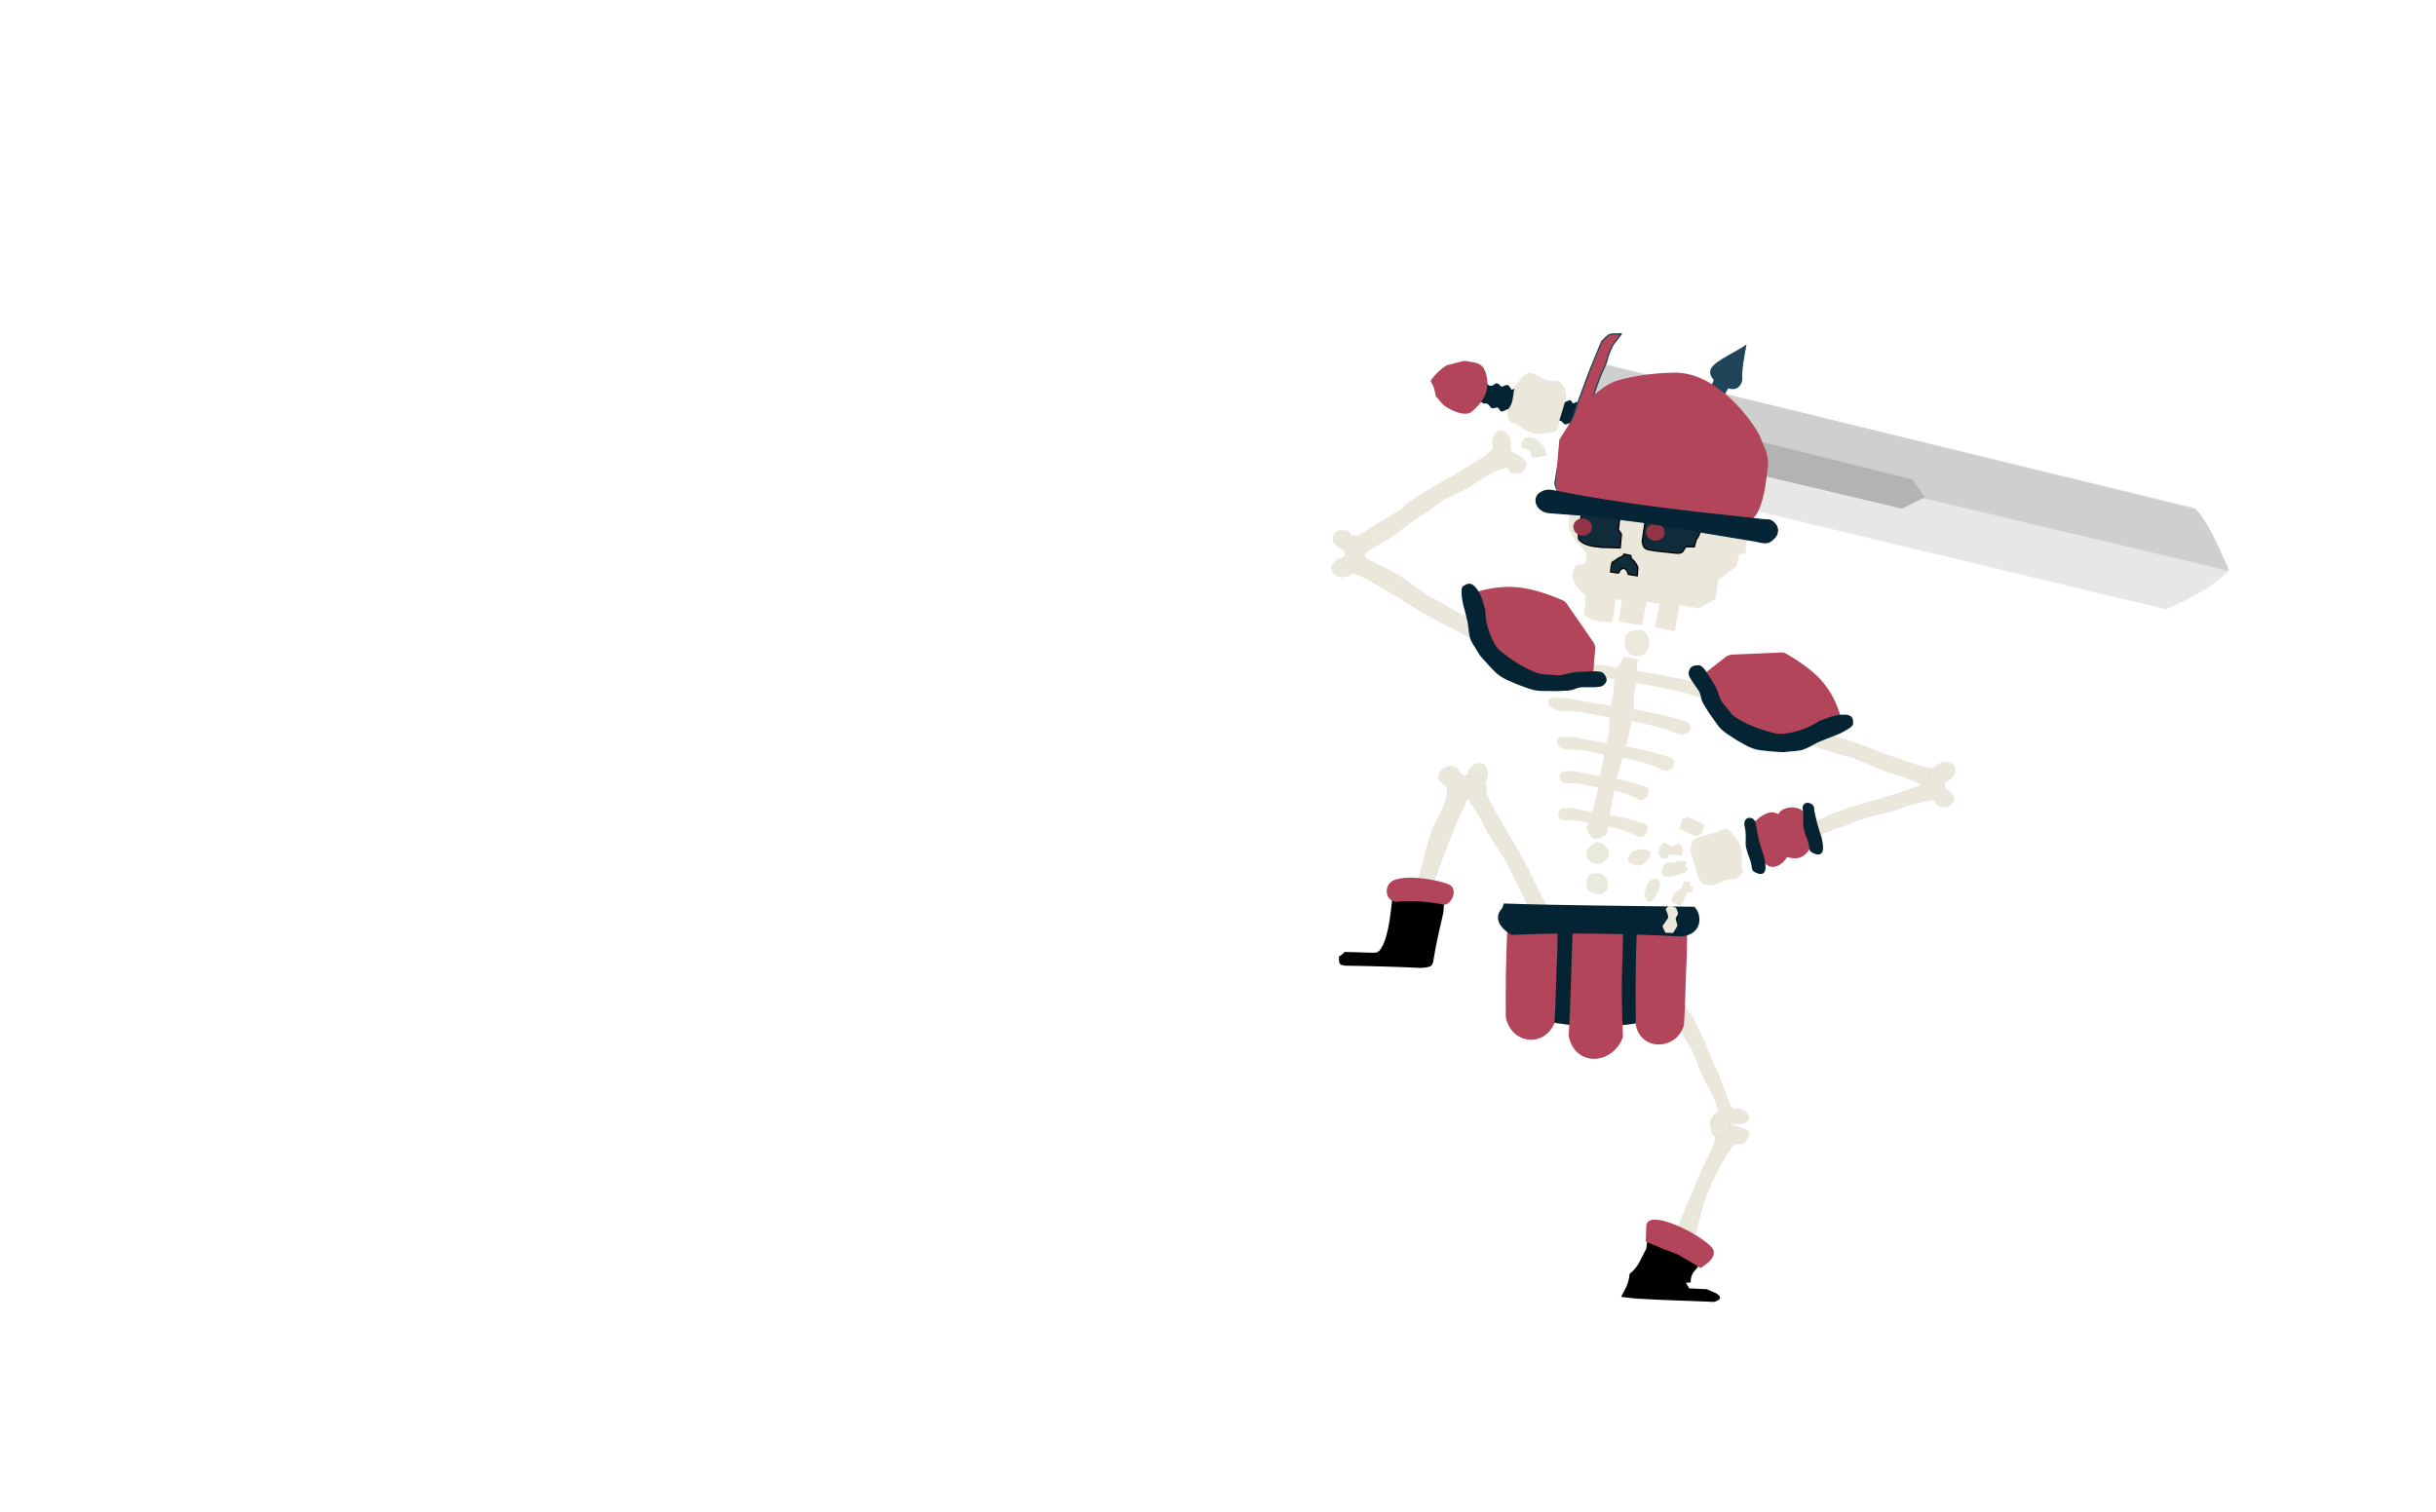 <?xml version="1.0" encoding="UTF-8" standalone="no"?>
<!-- Created with Inkscape (http://www.inkscape.org/) -->

<svg
   width="1830"
   height="1136"
   viewBox="0 0 1830 1136"
   version="1.1"
   id="SVGRoot"
   sodipodi:docname="16.svg"
   inkscape:version="1.1.2 (0a00cf5339, 2022-02-04)"
   inkscape:export-filename="/home/ciro/Desktop/david/Enemi/DefensaEnemigo/16.png"
   inkscape:export-xdpi="96"
   inkscape:export-ydpi="96"
   xmlns:inkscape="http://www.inkscape.org/namespaces/inkscape"
   xmlns:sodipodi="http://sodipodi.sourceforge.net/DTD/sodipodi-0.dtd"
   xmlns="http://www.w3.org/2000/svg"
   xmlns:svg="http://www.w3.org/2000/svg">
  <sodipodi:namedview
     id="namedview1048"
     pagecolor="#505050"
     bordercolor="#eeeeee"
     borderopacity="1"
     inkscape:pageshadow="0"
     inkscape:pageopacity="0"
     inkscape:pagecheckerboard="0"
     inkscape:document-units="px"
     showgrid="false"
     inkscape:zoom="0.5020458"
     inkscape:cx="938.16142"
     inkscape:cy="585.60394"
     inkscape:window-width="1920"
     inkscape:window-height="1020"
     inkscape:window-x="0"
     inkscape:window-y="0"
     inkscape:window-maximized="1"
     inkscape:current-layer="layer1"
     inkscape:snap-global="false" />
  <defs
     id="defs1043" />
  <g
     inkscape:label="Capa 1"
     inkscape:groupmode="layer"
     id="layer1"
     transform="translate(747.925,225.872)">
    <g
       id="g210273"
       inkscape:transform-center-x="-214.30088"
       inkscape:transform-center-y="45.306949"
       transform="rotate(135.44,473.605,358.83)">
      <g
         id="g170295"
         inkscape:transform-center-x="125.02853"
         inkscape:transform-center-y="-193.54932"
         transform="matrix(1.042,-0.033,0.033,1.03,-9.175,-4.312)"
         style="stroke-width:0.965">
        <path
           style="fill:#e7e7e7;fill-opacity:1;stroke:#e6e8e6;stroke-width:0.965px;stroke-linecap:butt;stroke-linejoin:miter;stroke-opacity:1"
           d="m 247.397,586.234 c 27.884,-6.671 45.183,-17.784 69.235,-31.971 L 94.888,167.434 C 79.847,161.019 62.837,154.853 47.799,154.12 c -3.877,-0.429 -4.25,-0.5 -5.58,2.922 -4.1,11.299 -16.285,38.319 -12.854,47.368 z"
           id="path158284"
           sodipodi:nodetypes="ccccccc" />
        <g
           id="g167135"
           style="stroke-width:0.965">
          <path
             style="fill:#cfcfcf;fill-opacity:1;stroke:#cfcfcf;stroke-width:0.965px;stroke-linecap:butt;stroke-linejoin:miter;stroke-opacity:1"
             d="M 284.665,572.148 248.399,589.247 28.602,201.795 c 1.866,-16.696 9.05,-31.985 15.323,-47.514 z"
             id="path161312"
             sodipodi:nodetypes="ccccc" />
          <path
             style="fill:#b3b3b3;fill-opacity:1;stroke:#b2b2b2;stroke-width:0.965px;stroke-linecap:butt;stroke-linejoin:miter;stroke-opacity:1"
             d="M 156.984,351.34 154.009,366.082 273.208,578.338 294.692,567.303 173.567,357.429 Z"
             id="path161314"
             sodipodi:nodetypes="cccccc" />
        </g>
        <g
           id="g158249"
           style="stroke-width:0.965">
          <g
             id="g158162"
             transform="rotate(-30.559,148.925,513.895)"
             style="stroke-width:0.965">
            <path
               style="fill:#042434;fill-opacity:1;stroke:none;stroke-width:0.096;stroke-linecap:butt;stroke-linejoin:miter;stroke-miterlimit:4;stroke-dasharray:none;stroke-opacity:1"
               d="m 242.943,705.164 c -1.066,-2.804 -0.282,-3.895 1.274,-5.504 0.92,-0.863 0.675,-2.493 -0.297,-3.869 -0.74,-1.079 -0.447,-1.812 0.204,-2.492 l 1.102,-1.184 c 0.413,-0.434 0.504,-1.337 -0.112,-2.3 l -1.563,-2.063 c -0.957,-0.995 -0.504,-1.181 0.27,-2.18 l 0.77,-0.993 c 0.524,-0.856 0.183,-1.528 -0.426,-2.367 l -2.106,-2.492 c -1.13,-1.219 -0.616,-1.735 0.15,-3.022 l 1.413,-2.292 c 0.605,-0.968 0.391,-1.738 -0.242,-2.48 l -1.046,-1.284 c -0.635,-0.493 -0.75,-1.102 -0.018,-2.049 l 0.922,-1.212 c 0.534,-0.664 0.595,-1.747 0.219,-2.514 l -0.739,-1.208 c -0.172,-0.387 -0.242,-0.788 0.076,-1.463 l 1.205,-2.552 c 0.532,-0.877 0.161,-1.494 -0.597,-2.347 l -0.989,-1.033 c -0.533,-0.508 -0.386,-1.083 0.089,-1.694 l 1.239,-2.011 c 0.434,-0.936 0.23,-1.597 -0.243,-2.684 l -0.589,-1.351 c -0.352,-0.572 -0.224,-1.256 0.226,-1.847 l 1.331,-2.16 c 0.269,-0.359 0.011,-1.46 -0.282,-1.876 l -0.741,-0.841 c -0.498,-0.518 -0.25,-1.03 0.072,-1.411 l 0.836,-1.055 c 0.318,-0.498 -0.139,-0.955 -0.547,-1.383 l -1.632,-1.795 c -1.028,-1.418 -1.379,-1.423 -2.997,-1.207 l -3.627,0.483 -2.386,-0.009 -5.12,5.634 1.347,1.081 0.041,2.983 0.483,3.478 -0.898,1.973 0.797,2.793 -0.171,1.665 1.479,2.564 -1.714,3.155 0.937,2.961 -0.741,3.041 1.21,3.991 -1.139,1.967 1.813,5.211 c -0.307,6.088 -2.532,9.883 -1.472,11.085 1.335,4.068 0.544,7.353 0.544,7.353 2.051,2.335 -0.377,6.971 -1.869,9.282 10.877,13.442 8.168,12.44 14.252,-0.474 z"
               id="path143292"
               sodipodi:nodetypes="ccccccccccccccccccccccccccccccccccccccccccccccccccccccccc" />
            <path
               d="m 228.691,705.639 c 1.266,-2.804 0.335,-3.895 -1.513,-5.504 -1.092,-0.863 -0.802,-2.493 0.352,-3.869 0.879,-1.079 0.531,-1.812 -0.242,-2.492 0,0 -1.908,-2.521 -1.176,-3.484 l 1.856,-2.063 c 1.137,-0.995 0.598,-1.181 -0.321,-2.18 l -0.915,-0.993 c -0.622,-0.856 -0.217,-1.528 0.506,-2.367 l 2.501,-2.492 c 1.342,-1.219 0.731,-1.735 -0.178,-3.022 l -1.678,-2.292 c -0.718,-0.968 -0.465,-1.738 0.287,-2.48 l 1.242,-1.284 c 0.755,-0.493 0.89,-1.102 0.022,-2.049 l -1.095,-1.212 c -0.634,-0.664 -0.707,-1.747 -0.26,-2.514 l 0.878,-1.208 c 0.204,-0.387 0.288,-0.788 -0.091,-1.463 l -1.431,-2.552 c -0.632,-0.877 -0.191,-1.494 0.709,-2.347 l 1.175,-1.033 c 0.633,-0.508 0.458,-1.083 -0.106,-1.694 l -1.472,-2.011 c -0.516,-0.936 -0.274,-1.597 0.289,-2.684 l 0.7,-1.351 c 0.418,-0.572 0.265,-1.256 -0.268,-1.847 l -1.581,-2.16 c -0.319,-0.359 -0.013,-1.46 0.335,-1.876 l 0.881,-0.841 c 0.592,-0.518 0.296,-1.03 -0.086,-1.411 l -0.993,-1.055 c -0.377,-0.498 0.165,-0.955 0.65,-1.383 l 1.938,-1.795 c 1.221,-1.418 1.638,-1.423 3.56,-1.207 -3.059,18.222 3.146,80.737 -4.473,70.217 z"
               style="fill:#042434;fill-opacity:1;stroke:none;stroke-width:0.096;stroke-linecap:butt;stroke-linejoin:miter;stroke-miterlimit:4;stroke-dasharray:none;stroke-opacity:1"
               id="path154945"
               sodipodi:nodetypes="ccccccscccccccccccscccccsccccccccccc" />
          </g>
          <path
             style="fill:#b24559;fill-opacity:1;stroke:none;stroke-width:0.965px;stroke-linecap:butt;stroke-linejoin:miter;stroke-opacity:1"
             d="m 309.156,646.433 c -1.62,4.16 -0.863,6.018 0.555,9.148 l 3.037,4.544 c 0.86,1.819 2.073,2.609 3.701,3.636 l 6.856,4.322 c 1.512,1.304 3.379,1.705 5.056,1.968 3.522,0.547 8.39,0.882 13.075,-0.006 1.346,-2.474 0.084,-3.238 5.575,-10.63 -0.232,-1.966 1.25,-6.805 0.3,-10.996 -1.521,-6.707 -4.336,-14.144 -9.645,-15.528 -1.86,-0.309 -4.986,-0.371 -7.388,-0.364 -8.448,0.286 -16.444,3.992 -21.123,13.906 z"
             id="path128140"
             sodipodi:nodetypes="ccccccccsccc" />
          <path
             style="fill:#b24559;fill-opacity:1;stroke:#204554;stroke-width:0.965px;stroke-linecap:butt;stroke-linejoin:miter;stroke-opacity:1"
             d="m 221.971,592.971 9.592,-0.931 c 2.237,-0.588 7.664,-2.455 9.62,-3.697 4.71,-2.992 10.646,-4.191 14.998,-6.129 9.984,-4.447 19.532,-8.743 26.552,-12.7 8.002,-4.51 15.032,-6.729 21.159,-10.937 4.286,-2.944 11.027,-5.645 15.306,-8.897 2.485,-1.888 11.652,-6.435 13.939,-8.089 0,0.737 4.563,-6.666 4.563,-6.666 2.974,6.803 -1.11,12.032 -4.531,17.898 L 321.44,561.026 c -9.652,4.607 -18.163,6.635 -26.546,13.141 l -12.563,6.002 c -13.123,5.652 -23.103,10.381 -37,15.653 l -9.397,3.669 c -10.041,-0.058 -7.066,-0.352 -13.963,-6.52 z"
             id="path134996"
             sodipodi:nodetypes="ccsssssccccccccc" />
        </g>
      </g>
      <path
         style="fill:#ebe7db;fill-opacity:1;stroke:none;stroke-width:1px;stroke-linecap:butt;stroke-linejoin:miter;stroke-opacity:1"
         d="m 324.983,627.448 c -7.712,0.778 -13.413,2.204 -15.744,-4.694 -1.235,-4.894 -3.301,-11.174 -7.775,-14.297 -3.362,-5.09 0.559,-12.628 4.35,-14.847 4.422,-2.42 9.198,-5.097 15.129,-8.261 5.461,-4.503 6.795,-5.637 12.905,0.017 13.036,7.186 9.419,19.62 13.36,23.519 1.834,1.304 -1.236,9.187 -5.874,9.718 -7.018,0.796 -11.363,8.049 -16.351,8.845 z"
         id="path68938-8"
         sodipodi:nodetypes="cccccccccc" />
      <path
         style="fill:#e9e8dc;fill-opacity:1;stroke:none;stroke-width:1px;stroke-linecap:butt;stroke-linejoin:miter;stroke-opacity:1"
         d="m 343.951,576.703 0.506,-1.258 c 0.739,-2.191 1.717,-1.953 3.332,-0.854 l 5.046,3.434 c 2.503,1.386 1.725,2.919 0.782,4.354 l -0.459,0.709 c -1.053,2.113 -0.593,2.511 0.124,3.64 l 1.503,3.305 c 0.404,1.954 -1.178,3.217 -2.494,3.609 -0.93,0.464 -1.935,0.774 -3.178,0.592 -1.317,-0.19 -3.03,-1.615 -3.837,-2.632 -2.32,-2.525 -2.518,-4.177 -2.488,-7.395 l 0.025,-2.565 c -0.274,-1.957 0.333,-3.229 1.139,-4.94 z"
         id="path204759"
         sodipodi:nodetypes="ccccccccccccccc" />
    </g>
    <path
       style="fill:#ebe7db;fill-opacity:1;stroke:#a7b5b5;stroke-width:0.05;stroke-linecap:butt;stroke-linejoin:miter;stroke-miterlimit:4;stroke-dasharray:none;stroke-opacity:1"
       d="m 664.595,339.484 c 18.567,6.099 40.044,15.019 41.155,10.449 9.005,-8.05 22.256,0.721 10.851,10.108 -8.601,3.318 0.706,6.992 -2.338,14.04 0.425,4.224 -3.28,4.646 -7.716,2.759 -7.705,-6.184 -6.971,-6.844 -6.034,-10.17 -4.387,-3.186 -17.679,-8.827 -23.585,-10.385 -12.426,-3.278 -22.454,-8.836 -31.901,-12.31 -7.449,-2.739 -14.831,-3.35 -20.724,-6.263 l -33.081,-9.13 -3.241,-14.551 29.375,10.207 c 16.497,3.768 31.4,8.269 47.239,15.247 z"
       id="path1168-3-6-3"
       sodipodi:nodetypes="ccccccssccccc"
       inkscape:transform-center-x="-61.971692"
       inkscape:transform-center-y="22.189946" />
    <path
       style="fill:#ebe7db;fill-opacity:1;stroke:#a6b4b5;stroke-width:0.1;stroke-linecap:butt;stroke-linejoin:miter;stroke-miterlimit:4;stroke-dasharray:none;stroke-opacity:0.94"
       d="m 513.267,696.449 c -2.75,2.918 12.866,-31.821 16.929,-42.289 3.545,-8.895 12.892,-21.644 10.268,-30.713 -4.2,-2.728 -5.152,-6.711 -0.543,-11.905 3.941,-3.89 7.855,0.131 9.76,2.342 3.04,7.794 5.764,5.869 11.962,8.26 3.503,1.4 5.507,1.488 3.938,5.732 -5.259,7.554 -1.412,5.339 -11.171,5.941 -12.865,18.156 -21.51,37.891 -26.125,57.395 l -4.624,18.79 -15.867,4.942 z"
       id="path1168-7-0"
       sodipodi:nodetypes="cccccccccccc"
       inkscape:transform-center-x="14.516204"
       inkscape:transform-center-y="38.873778" />
    <path
       style="fill:#ebe7db;fill-opacity:1;stroke:#a7b5b5;stroke-width:0.1;stroke-linecap:butt;stroke-linejoin:miter;stroke-miterlimit:4;stroke-dasharray:none;stroke-opacity:1"
       d="m 384.917,400.884 c -9.265,-17.207 -21.93,-36.823 -17.335,-38.612 6.99,-10.04 -4.232,-21.641 -12.242,-9.048 -2.116,8.917 -7.404,0.387 -14.282,4.448 -4.473,0.235 -4.334,3.921 -1.672,7.966 7.656,6.578 8.229,5.759 11.553,4.33 4.009,3.797 11.973,15.919 14.522,21.451 5.363,11.639 12.729,20.584 17.83,29.282 8.457,16.86 16.066,32.528 24.472,50.214 l 15.687,0.926 C 408.899,448.778 400.152,423.618 384.917,400.884 Z"
       id="path1168-3-6-6"
       sodipodi:nodetypes="ccccccscccc"
       inkscape:transform-center-x="34.798678"
       inkscape:transform-center-y="-59.980486" />
    <path
       style="fill:#000000;fill-opacity:1;stroke:none;stroke-width:1px;stroke-linecap:butt;stroke-linejoin:miter;stroke-opacity:1"
       d="m 489.597,705.984 -0.763,6.388 c -3.774,6.546 -5.715,13.781 -12.517,18.838 -1.037,8.959 -3.36,11.076 -6.446,17.341 l 10.412,1.208 c 20.612,1.364 38.693,1.61 59.321,2.577 7.862,-2.074 4.039,-5.605 0.237,-7.156 l -5.59,-2.395 -13.204,-0.609 -2.444,-4.333 c 0,0 2.399,0.215 3.569,-0.247 0.168,-6.5 2.239,-7.701 6.62,-12.896 l -17.82,-9.841 z"
       id="path24776-5"
       sodipodi:nodetypes="cccccccccccccc" />
    <path
       style="fill:#ebe7db;fill-opacity:1;stroke:#a6b4b5;stroke-width:0.1;stroke-linecap:butt;stroke-linejoin:miter;stroke-miterlimit:4;stroke-dasharray:none;stroke-opacity:0.94"
       d="m 316.291,445.915 c -2.83,3.348 7.442,-34.908 11.164,-46.471 3.266,-9.833 14.832,-25.385 11.244,-34.932 -4.861,-2.61 -8.372,-5.689 -3.65,-11.626 4.078,-4.483 9.894,-3.043 12.172,-0.812 3.954,8.145 9.175,4.307 16.226,6.403 3.988,1.236 6.164,6.489 4.743,11.172 -5.266,8.523 -7.546,3.677 -12.174,0.945 -10.489,21.643 -20.766,49.4 -27.906,68.826 l -3.721,20.553 -17.223,6.529 z"
       id="path1168-9"
       sodipodi:nodetypes="cccccccccccc"
       inkscape:transform-center-x="13.385156"
       inkscape:transform-center-y="50.971811" />
    <path
       style="fill:#ebe7db;fill-opacity:1;stroke:#a7b5b5;stroke-width:0.1;stroke-linecap:butt;stroke-linejoin:miter;stroke-miterlimit:4;stroke-dasharray:none;stroke-opacity:1"
       d="m 520.854,535.71 c 0.541,-3.799 14.711,27.929 18.426,37.846 8.072,15.538 11.76,35.54 16.211,33.501 12.766,0.916 14.768,12.953 -0.751,11.307 -4.347,-0.91 -2.458,0.602 -3.478,3.345 -0.337,0.906 -0.289,3.614 -3.678,4.61 -3.099,2.812 -8.383,2.611 -9.966,-1.359 -0.413,-8.645 2.624,-12.264 5.954,-13.665 -0.504,-4.721 -4.88,-15.339 -7.755,-20.052 -6.048,-9.916 -8.588,-19.669 -12.397,-27.798 -3.003,-6.41 -7.671,-11.497 -9.448,-17.016 l -15.778,-26.64 9.435,-10.823 z"
       id="path1168-3-4"
       sodipodi:nodetypes="ccccscccsscccc"
       inkscape:transform-center-x="-23.463834"
       inkscape:transform-center-y="49.83163" />
    <path
       style="fill:#000000;fill-opacity:1;stroke:none;stroke-width:1px;stroke-linecap:butt;stroke-linejoin:miter;stroke-opacity:1"
       d="m 298.363,445.751 c -1.159,9.597 -2.593,31.76 -8.843,41.031 -1.561,2.548 -2.991,3.332 -5.684,3.204 l -21.689,-0.606 c -1.432,1.609 -2.836,2.794 -4.2,3.335 -0.184,6.449 0.739,6.307 4.482,6.981 19.093,0.274 38.146,0.806 57.252,1.707 8.485,-0.571 8.56,-1.671 9.377,-6.637 1.869,-11.64 4.571,-22.83 7.362,-35.186 l 0.75,-10.461 -17.933,-1.607 -17.035,-0.491 z"
       id="path31520-9"
       sodipodi:nodetypes="ccccccccccccc" />
    <path
       style="fill:#b24559;fill-opacity:1;stroke:none;stroke-width:1px;stroke-linecap:butt;stroke-linejoin:miter;stroke-opacity:1"
       d="m 300.87,451.754 c -9.148,-1.495 -8.623,-12.29 -2.845,-15.701 8.471,-4.797 31.226,-1.848 42.446,2.571 7.86,3.449 1.547,15.995 -3.804,15.211 -12.748,-2.581 -25.217,-3.17 -35.798,-2.081 z"
       id="path19826-5-0"
       sodipodi:nodetypes="ccccc" />
    <g
       id="g43529"
       transform="rotate(1.155,3346.155,-5858.864)">
      <path
         style="fill:#042434;fill-opacity:1;stroke:none;stroke-width:1px;stroke-linecap:butt;stroke-linejoin:miter;stroke-opacity:1"
         d="m 515.735,531.778 0.741,58.157 c 28.229,16.183 92.27,17.174 123.968,-0.33 l 1.274,-57.632 c -43.234,-1.153 -84.801,-0.802 -125.982,-0.196 z"
         id="path37164"
         sodipodi:nodetypes="ccccc" />
      <path
         style="fill:#b24559;fill-opacity:1;stroke:none;stroke-width:1px;stroke-linecap:butt;stroke-linejoin:miter;stroke-opacity:1"
         d="m 512.587,531.565 c -0.552,22.996 -0.42,45.166 0.254,65.424 4.803,20.253 29.221,22.123 36.581,3.615 0.912,-16.868 0.477,-35.114 1.117,-53.575 l -0.107,-16.078 z"
         id="path38705"
         sodipodi:nodetypes="cccccc" />
      <path
         style="fill:#b24559;fill-opacity:1;stroke:none;stroke-width:1px;stroke-linecap:butt;stroke-linejoin:miter;stroke-opacity:1"
         d="m 561.698,532.843 c -0.552,26.928 -0.261,53.039 -1.408,76.759 4.803,23.716 33.48,21.99 40.84,0.318 -1.145,-19.752 -2.12,-37.353 -1.479,-58.97 l -0.107,-18.826 z"
         id="path38705-5"
         sodipodi:nodetypes="cccccc" />
      <path
         style="fill:#b24559;fill-opacity:1;stroke:none;stroke-width:1px;stroke-linecap:butt;stroke-linejoin:miter;stroke-opacity:1"
         d="m 609.899,530.914 c -0.552,22.996 0.042,49.793 0.716,70.05 4.803,20.253 31.813,17.497 36.119,-1.011 0.912,-16.868 0.477,-35.114 1.117,-53.575 l -0.107,-16.078 z"
         id="path38705-6"
         sodipodi:nodetypes="cccccc" />
      <path
         style="fill:#042434;fill-opacity:1;stroke:none;stroke-width:1px;stroke-linecap:butt;stroke-linejoin:miter;stroke-opacity:1"
         d="m 509.631,511.463 -1.152,3.443 c -6.103,6.952 -2.626,14.336 7.468,20.036 41.44,-2.748 83.366,-2.786 127.227,-1.383 17.148,-1.881 15.351,-17.614 9.493,-22.536 -49.288,0.297 -96.863,1.05 -143.036,0.44 z"
         id="path36236"
         sodipodi:nodetypes="cccccc" />
    </g>
    <path
       style="fill:#e9eadd;fill-opacity:1;stroke:none;stroke-width:0.1;stroke-linecap:butt;stroke-linejoin:miter;stroke-miterlimit:4;stroke-dasharray:none;stroke-opacity:1"
       d="m 444.13,434.592 c -0.501,3.411 -0.615,5.973 1.34,8.78 0.365,0.617 0.838,0.882 1.451,1.218 3.342,1.45 6.684,2.031 9.875,0.381 l 2.815,-2.791 c 1.366,-3.212 0.382,-5.867 -1.349,-8.961 -0.433,-0.566 -1.625,-1.874 -2.339,-2.131 -3.423,-1.189 -4.572,-0.965 -8.364,-0.429 -1.227,1.174 -2.721,1.914 -3.43,3.932 z"
       id="path43748"
       sodipodi:nodetypes="cccccccccc" />
    <path
       style="fill:#e9eadd;fill-opacity:1;stroke:none;stroke-width:0.1;stroke-linecap:butt;stroke-linejoin:miter;stroke-miterlimit:4;stroke-dasharray:none;stroke-opacity:1"
       d="m 460.166,412.089 c -2.122,-2.717 -3.897,-4.569 -7.278,-5.091 -0.699,-0.162 -1.216,-0.002 -1.883,0.209 -3.356,1.417 -6.083,3.435 -7.092,6.882 l 0.076,3.963 c 1.381,3.205 3.982,4.326 7.414,5.209 0.708,0.077 2.478,0.118 3.156,-0.222 3.223,-1.656 3.854,-2.642 6.084,-5.756 -0.002,-1.698 0.493,-3.29 -0.477,-5.196 z"
       id="path43748-2"
       sodipodi:nodetypes="cccccccccc" />
    <path
       style="fill:#ebe7db;fill-opacity:1;stroke:#a7b5b5;stroke-width:0.1;stroke-linecap:butt;stroke-linejoin:miter;stroke-miterlimit:4;stroke-dasharray:none;stroke-opacity:1"
       d="m 303.968,223.74 c -16.606,-9.421 -35.463,-22.124 -37.385,-17.914 -10.125,6.079 -21.145,-4.919 -8.473,-11.836 8.849,-1.577 0.641,-6.897 4.879,-13.138 0.388,-4.166 5.72,-5.729 9.606,-3.063 6.204,7.443 3.668,9.8 2.146,12.839 3.595,3.914 15.144,9.083 20.498,11.711 11.265,5.528 21.359,14.423 29.739,19.576 16.293,8.651 29.989,17.65 47.096,26.29 l 0.36,14.69 C 350.253,248.276 325.803,238.983 303.968,223.74 Z"
       id="path1168-3-6-2"
       sodipodi:nodetypes="ccccccscccc"
       inkscape:transform-center-x="58.235105"
       inkscape:transform-center-y="-35.474801" />
    <g
       id="g68903"
       transform="rotate(21.357,661.48,89.869)">
      <path
         style="fill:#ebe7db;fill-opacity:1;stroke:none;stroke-width:0.1;stroke-linecap:butt;stroke-linejoin:miter;stroke-miterlimit:4;stroke-dasharray:none;stroke-opacity:1"
         d="m 554.381,444.531 c 21.692,-3.283 34.916,-8.749 55.937,-8.749 4.671,0.147 4.618,10.244 -1.167,10.733 -10.668,-1.596 -19.807,0.072 -30.166,2.166 -13.487,2.75 -17.235,2.24 -25.275,6.369 -2.942,0.583 -5.557,0.477 -6.857,-2.4 -1.473,-5.804 2.79,-5.868 7.528,-8.119 z"
         id="path61863"
         sodipodi:nodetypes="ccccccc" />
      <path
         style="fill:#ebe7db;fill-opacity:1;stroke:none;stroke-width:0.1;stroke-linecap:butt;stroke-linejoin:miter;stroke-miterlimit:4;stroke-dasharray:none;stroke-opacity:1"
         d="m 545.081,418.297 c 21.692,-3.283 34.916,-8.749 55.937,-8.749 4.671,0.147 4.618,10.244 -1.167,10.733 -10.668,-1.596 -19.807,0.072 -30.166,2.166 -13.487,2.75 -17.235,2.24 -25.275,6.369 -2.942,0.583 -5.557,0.477 -6.857,-2.4 -1.473,-5.804 2.79,-5.868 7.528,-8.119 z"
         id="path61863-9"
         sodipodi:nodetypes="ccccccc" />
      <path
         style="fill:#ebe7db;fill-opacity:1;stroke:none;stroke-width:0.1;stroke-linecap:butt;stroke-linejoin:miter;stroke-miterlimit:4;stroke-dasharray:none;stroke-opacity:1"
         d="m 536.168,394.373 c 28.577,-4.622 45.838,-10.9 73.679,-12.201 6.194,-0.142 6.595,9.947 -1.045,10.794 -14.204,-0.934 -26.231,1.298 -39.853,4.03 -17.735,3.581 -22.723,3.304 -33.18,7.926 -3.87,0.765 -7.338,0.82 -9.193,-1.973 -2.222,-5.707 3.421,-6.035 9.592,-8.576 z"
         id="path61863-1"
         sodipodi:nodetypes="ccccccc" />
      <path
         style="fill:#ebe7db;fill-opacity:1;stroke:none;stroke-width:0.1;stroke-linecap:butt;stroke-linejoin:miter;stroke-miterlimit:4;stroke-dasharray:none;stroke-opacity:1"
         d="m 521.15,368.888 c 34.59,-6.166 55.391,-13.378 89.174,-16.182 7.519,-0.477 8.27,9.593 -0.988,10.852 -17.276,-0.167 -31.827,2.715 -48.301,6.183 -21.448,4.54 -27.513,4.532 -40.094,9.72 -4.68,0.974 -8.891,1.217 -11.218,-1.477 -2.848,-5.588 3.998,-6.221 11.427,-9.096 z"
         id="path61863-2"
         sodipodi:nodetypes="ccccccc" />
      <path
         style="fill:#ebe7db;fill-opacity:1;stroke:none;stroke-width:0.1;stroke-linecap:butt;stroke-linejoin:miter;stroke-miterlimit:4;stroke-dasharray:none;stroke-opacity:1"
         d="m 505.342,342.851 c 45.494,-8.568 72.668,-17.22 117.268,-22.375 9.935,-1 11.458,9.003 -0.738,10.906 -22.893,1.038 -42.015,4.929 -63.654,9.541 -28.172,6.028 -36.206,6.444 -52.597,12.501 -6.148,1.299 -11.714,1.835 -14.937,-0.693 -4.066,-5.381 4.969,-6.491 14.658,-9.88 z"
         id="path61863-2-7"
         sodipodi:nodetypes="ccccccc" />
      <path
         style="fill:#ebe7db;fill-opacity:1;stroke:none;stroke-width:0.1;stroke-linecap:butt;stroke-linejoin:miter;stroke-miterlimit:4;stroke-dasharray:none;stroke-opacity:1"
         d="m 547.258,336.201 c 1.001,-3.477 2.113,-6.764 2.27,-11.697 l 10.919,-2.136 c 0.836,2.684 0.027,6.124 4,9.433 1.217,8.328 1.779,16.822 6.063,24.356 l 2.63,12.863 2.362,14.238 1.122,12.814 1.183,13.869 1.83,10.333 c 1.817,11.306 4.584,24.022 6.741,33.349 -6.029,7.884 -8.828,8.503 -16.009,1.243 -0.755,-17.369 -0.321,-21.923 -5.68,-45.641 l -3.055,-16.542 c -0.532,-8.688 -3.123,-17.376 -7.282,-26.064 -0.671,-10.613 -3.887,-20.395 -7.093,-30.42 z"
         id="path50785"
         sodipodi:nodetypes="cccccccccccccccc" />
    </g>
    <g
       id="g119506"
       transform="rotate(-2.577,338.039,2241.684)">
      <path
         style="fill:#b24559;fill-opacity:1;stroke:none;stroke-width:1px;stroke-linecap:butt;stroke-linejoin:miter;stroke-opacity:1"
         d="m 618.73,292.286 17.604,-12.627 c 1.299,-1.147 3.276,-1.706 5.008,-2.001 l 37.712,0.059 c 0.815,-0.18 2.754,0.603 3.939,1.373 22.756,14.863 33.119,26.646 38.868,50.934 l -17.973,8.798 -16.71,5.533 c -2.776,1.265 -5.846,1.725 -8.633,1.78 C 643.096,339.944 628.084,323.589 618.73,292.286 Z"
         id="path104863"
         sodipodi:nodetypes="ccccccccccc" />
      <path
         style="fill:#042434;fill-opacity:1;stroke:none;stroke-width:1px;stroke-linecap:butt;stroke-linejoin:miter;stroke-opacity:1"
         d="m 610.602,295.621 -1.445,-2.905 c -0.887,-1.76 -0.66,-4.153 0.852,-6.193 1.075,-1.315 2.042,-1.591 3.225,-1.911 4.062,-0.462 4.996,-0.166 7.771,3.5 l 2.258,3.735 4.439,8.05 c 0.904,1.306 1.384,2.718 1.85,4.211 l 1.645,5.273 c 0.325,1.424 1.107,2.812 1.804,3.892 1.438,2.217 3.244,4.251 4.809,6.405 1.538,3.016 4.211,4.999 6.695,6.639 7.781,5.12 16.604,8.775 24.853,11.198 3.56,1.391 6.82,1.504 10.306,1.135 9.936,-1.059 17.369,-3.468 25.597,-8.368 l 8.018,-2.517 c 2.698,-0.74 6.371,-1.344 9.301,-1.32 5.603,0.062 8.671,1.43 7.722,7.358 -0.131,1.547 -2.26,2.67 -3.566,3.459 -4.954,2.829 -8.456,4.12 -14.052,5.806 l -2.09,0.742 -3.962,1.407 c -2.244,0.648 -4.331,1.599 -6.415,2.626 l -3.813,1.878 c -1.918,0.663 -4.016,1.735 -5.884,2.047 -1.124,0.185 -2.292,0.311 -3.439,0.361 l -7.372,0.32 c -2.313,0.31 -4.538,0.057 -6.826,-0.236 l -6.808,-0.87 -6.869,-1.076 c -4.282,-0.879 -6.702,-2.251 -9.484,-3.681 l -7.407,-4.658 -6.649,-4.788 c -2.776,-2.195 -5.012,-4.028 -6.953,-7.04 l -6.255,-9.706 -3.996,-7.267 c -0.23,-0.78 -0.959,-2.113 -1.121,-3.173 -0.308,-2.125 -0.568,-4.241 -1.842,-6.524 z"
         id="path106437"
         sodipodi:nodetypes="ccccccccccccccccccccccccccccccccccccccc" />
    </g>
    <g
       id="g119506-6"
       transform="matrix(-0.546,-0.792,-0.885,0.498,1045.319,626.838)"
       style="stroke-width:1.014">
      <path
         style="fill:#b24559;fill-opacity:1;stroke:none;stroke-width:1.014px;stroke-linecap:butt;stroke-linejoin:miter;stroke-opacity:1"
         d="m 618.73,292.286 17.604,-12.627 c 1.299,-1.147 3.276,-1.706 5.008,-2.001 l 37.712,0.059 c 0.815,-0.18 2.754,0.603 3.939,1.373 22.756,14.863 33.119,26.646 38.868,50.934 l -17.973,8.798 -16.71,5.533 c -2.776,1.265 -5.846,1.725 -8.633,1.78 C 643.096,339.944 628.084,323.589 618.73,292.286 Z"
         id="path104863-0"
         sodipodi:nodetypes="ccccccccccc" />
      <path
         style="fill:#042434;fill-opacity:1;stroke:none;stroke-width:1.014px;stroke-linecap:butt;stroke-linejoin:miter;stroke-opacity:1"
         d="m 610.602,295.621 -1.445,-2.905 c -0.887,-1.76 -0.66,-4.153 0.852,-6.193 1.075,-1.315 2.042,-1.591 3.225,-1.911 4.062,-0.462 4.996,-0.166 7.771,3.5 l 2.258,3.735 4.439,8.05 c 0.904,1.306 1.384,2.718 1.85,4.211 l 1.645,5.273 c 0.325,1.424 1.107,2.812 1.804,3.892 1.438,2.217 3.244,4.251 4.809,6.405 1.538,3.016 4.211,4.999 6.695,6.639 7.781,5.12 16.604,8.775 24.853,11.198 3.56,1.391 6.82,1.504 10.306,1.135 9.936,-1.059 17.369,-3.468 25.597,-8.368 l 8.018,-2.517 c 2.698,-0.74 6.371,-1.344 9.301,-1.32 5.603,0.062 8.671,1.43 7.722,7.358 -0.131,1.547 -2.26,2.67 -3.566,3.459 -4.954,2.829 -8.456,4.12 -14.052,5.806 l -2.09,0.742 -3.962,1.407 c -2.244,0.648 -4.331,1.599 -6.415,2.626 l -3.813,1.878 c -1.918,0.663 -4.016,1.735 -5.884,2.047 -1.124,0.185 -2.292,0.311 -3.439,0.361 l -7.372,0.32 c -2.313,0.31 -4.538,0.057 -6.826,-0.236 l -6.808,-0.87 -6.869,-1.076 c -4.282,-0.879 -6.702,-2.251 -9.484,-3.681 l -7.407,-4.658 -6.649,-4.788 c -2.776,-2.195 -5.012,-4.028 -6.953,-7.04 l -6.255,-9.706 -3.996,-7.267 c -0.23,-0.78 -0.959,-2.113 -1.121,-3.173 -0.308,-2.125 -0.568,-4.241 -1.842,-6.524 z"
         id="path106437-6"
         sodipodi:nodetypes="ccccccccccccccccccccccccccccccccccccccc" />
    </g>
    <g
       id="g121151"
       inkscape:transform-center-x="110.01869"
       inkscape:transform-center-y="48.021111"
       transform="matrix(0.396,-0.872,0.843,0.407,99.126,681.581)"
       style="stroke-width:1.056">
      <path
         style="fill:#ebe7db;fill-opacity:1;stroke:#91b5b5;stroke-width:0.106;stroke-linecap:butt;stroke-linejoin:miter;stroke-miterlimit:4;stroke-dasharray:none;stroke-opacity:0.712"
         d="m 513.654,380.623 c -0.999,-4.147 24.751,24.263 31.826,33.582 13.046,13.94 27.263,31.683 30.352,28.237 11.34,-2.754 18.548,10.67 5.057,13.718 -0.471,0.091 -0.955,0.059 -1.4,0.016 -6.817,-0.452 -2.964,5.293 -6.268,9.746 -0.555,0.835 -0.781,1.515 -1.729,2.279 -2.079,1.834 -6.825,-0.38 -8.546,-2.355 -0.503,-0.582 -0.714,-1.298 -0.976,-1.949 -3.116,-7.899 -0.181,-6.113 1.548,-9.377 -2.266,-4.807 -11.009,-15.893 -15.337,-19.996 -9.107,-8.633 -15.094,-18.125 -21.558,-25.54 -5.097,-5.847 -11.132,-9.815 -14.816,-15.087 l -24.055,-23.331 4.032,-14.131 z"
         id="path1168-3-6-9"
         sodipodi:nodetypes="ccccccccccsscccc" />
      <g
         id="g99514"
         style="stroke-width:1.056">
        <g
           id="g87246"
           style="stroke-width:1.056">
          <path
             style="fill:#ebe7db;fill-opacity:1;stroke:none;stroke-width:1.056px;stroke-linecap:butt;stroke-linejoin:miter;stroke-opacity:1"
             d="m 426.616,318.996 c -2.28,-7.408 -1.967,-6.971 2.68,-12.632 4.473,-3.368 8.375,-7.297 12.277,-11.282 4.329,-4.298 11.528,-4.817 14.449,-1.537 3.243,3.859 6.807,8.015 11.076,13.208 5.489,4.468 6.863,5.553 2.522,12.656 -4.481,14.195 -17.383,13.095 -20.431,17.726 -0.917,2.055 -9.251,0.596 -10.684,-3.848 -2.161,-6.724 -10.128,-9.557 -11.889,-14.291 z"
             id="path68938"
             sodipodi:nodetypes="ccccccccc" />
          <path
             style="fill:#ebe7db;fill-opacity:1;stroke:none;stroke-width:0.317;stroke-linecap:butt;stroke-linejoin:miter;stroke-miterlimit:4;stroke-dasharray:none;stroke-opacity:1"
             d="m 457.247,277.198 7.618,-0.618 0.247,1.624 2.447,1.92 c -0.138,4.039 -0.064,8.068 0.085,12.102 0.22,1.212 -1.081,2.366 -1.729,2.897 l -5.878,0.109 c -2.172,-0.61 -3.286,-2.063 -3.579,-4.002 -0.575,-4.283 -0.197,-8.65 -0.064,-12.97 -0.017,-0.9 -0.055,-0.988 0.854,-1.062 z"
             id="path71769"
             sodipodi:nodetypes="cccccccccc" />
          <path
             style="fill:#ebe7db;fill-opacity:1;stroke:none;stroke-width:0.106;stroke-linecap:butt;stroke-linejoin:miter;stroke-miterlimit:4;stroke-dasharray:none;stroke-opacity:1"
             d="m 430.649,277.497 -1.326,-2.117 c -0.554,-0.702 -0.43,-0.825 -0.005,-1.543 l 1.528,-2.581 c 0.393,-0.805 1.295,-0.793 2.11,-1.029 l 1.932,-0.559 c 1.075,-0.455 2.158,-0.041 3.263,0.15 l 1.495,0.258 c 1.45,0.029 1.086,1.149 1.211,2.375 l 0.607,5.94 c 1.605,1.228 3.281,2.433 3.886,3.983 0.418,0.921 -0.247,1.774 -0.663,2.474 -0.638,0.852 -1.532,1.571 -2.545,2.227 -0.867,0.703 -1.604,0.758 -2.712,0.851 -1.403,0.217 -1.478,0.225 -1.92,-1.038 l -1.548,-4.419 c -0.202,-0.774 -0.572,-1.459 -0.942,-2.16 l -0.615,-1.167 c -0.333,-0.883 -0.627,-0.667 -1.483,-0.544 -1.463,0.372 -1.526,0.092 -2.274,-1.102 z"
             id="path73115"
             sodipodi:nodetypes="ccccccccccccccccccccc" />
          <path
             style="fill:#ebe7db;fill-opacity:1;stroke:none;stroke-width:1.056px;stroke-linecap:butt;stroke-linejoin:miter;stroke-opacity:1"
             d="m 415.108,251.891 c 0.004,2.533 0.127,4.771 0.333,6.807 1.457,2.958 2.914,4.053 5.752,5.304 1.468,0.561 2.649,0.789 3.94,1.145 1.043,0.115 2.243,0.233 3.28,-0.066 l 1.151,-0.615 c 0.852,-0.64 0.636,-1.634 0.577,-2.574 -0.955,-4.594 -1.379,-6.442 -5.279,-10.329 -3.057,-2.408 -9.872,-1.938 -9.753,0.328 z"
             id="path75677"
             sodipodi:nodetypes="ccccccccc" />
          <path
             style="fill:#ebe7db;fill-opacity:1;stroke:none;stroke-width:1.056px;stroke-linecap:butt;stroke-linejoin:miter;stroke-opacity:1"
             d="m 421.917,290.53 3.967,4.136 c 0.88,1.134 2.127,1.656 3.357,2.334 1.215,0.85 1.201,0.453 1.557,-0.67 0.646,-1.867 1.217,-2.201 3.2,-2.321 1.076,0.014 1.036,-0.056 0.873,-1.126 l -0.244,-1.6 c -0.286,-1.79 -0.787,-2.634 -1.843,-3.735 -5.239,-5.685 -3.863,-8.588 -6.204,-9.035 -9.023,-0.682 -10.128,0.954 -8.501,6.309 0.527,2.3 2.277,3.856 3.838,5.708 z"
             id="path77935"
             sodipodi:nodetypes="ccccccccccc" />
          <path
             style="fill:#ebe7db;fill-opacity:1;stroke:none;stroke-width:1.056px;stroke-linecap:butt;stroke-linejoin:miter;stroke-opacity:1"
             d="m 394.827,276.637 1.715,-1.907 c 0.827,-1.205 1.339,-1.349 2.696,-1.489 l 4.727,-0.489 c 2.166,-0.187 3.62,-0.304 5.332,0.662 1.711,0.942 3.254,1.78 3.643,3.861 -0.058,7.466 -9.578,5.248 -15.216,4.588 -1.028,-0.048 -2.264,-0.571 -2.766,-1.183 l -0.553,-1.544 c -0.64,-1.317 -0.492,-1.483 0.422,-2.5 z"
             id="path77937"
             sodipodi:nodetypes="cccccccccc" />
          <path
             style="fill:#ebe7db;fill-opacity:1;stroke:none;stroke-width:1.056px;stroke-linecap:butt;stroke-linejoin:miter;stroke-opacity:1"
             d="m 401.98,296.5 -0.429,5.475 c -0.303,1.499 0.083,1.518 1.297,1.789 4.706,1.007 7.082,0.848 9.188,0.554 1.489,-0.054 1.679,0.254 2.421,1.431 l 0.8,1.27 c 0.476,0.937 0.587,0.915 1.554,0.743 l 1.418,-0.252 c 1.383,-0.153 1.304,-0.197 1.046,-1.48 -0.396,-1.431 -0.419,-1.532 0.812,-2.193 l 0.924,-0.497 c 1.088,-0.502 1.149,-0.498 0.775,-1.571 l -0.561,-1.611 c -0.229,-1.854 -0.492,-1.801 -2.019,-1.543 -4.405,0.625 -6.534,-0.657 -10.491,-3.333 l -4.421,0.051 c -1.601,0.026 -2.189,-0.449 -2.315,1.169 z"
             id="path77939"
             sodipodi:nodetypes="ccccccccccccccccc" />
          <path
             style="fill:#ebe7db;fill-opacity:1;stroke:none;stroke-width:1.056px;stroke-linecap:butt;stroke-linejoin:miter;stroke-opacity:1"
             d="m 390.514,305.183 -2.193,1.986 c -1.083,1.279 -1.626,1.138 -3.187,0.958 l -3.45,-0.397 c -1.378,0.003 -1.425,-0.329 -1.943,-1.507 l -1.367,-3.109 c -0.765,-1.307 -0.424,-1.491 0.481,-2.575 l 1.924,-2.303 c 0.707,-1.171 1.615,-0.591 2.815,-0.37 l 4.409,0.814 c 2.64,0.735 4.228,-2.119 6.001,-3.873 0.644,-0.769 0.747,-0.722 1.612,-0.361 l 1.002,0.418 c 1.606,0.573 2.163,0.572 2.248,2.195 l 0.117,2.24 c 0.318,1.857 0.066,2.294 -1.193,3.515 l -1.273,1.235 c -0.731,0.942 -1.213,0.768 -2.329,0.675 l -1.018,-0.084 c -1.254,-0.224 -1.769,-0.258 -2.654,0.544 z"
             id="path77941"
             sodipodi:nodetypes="cccccccccccccccccccc" />
        </g>
        <path
           style="fill:#b24559;fill-opacity:1;stroke:none;stroke-width:1.056px;stroke-linecap:butt;stroke-linejoin:miter;stroke-opacity:1"
           d="m 460.895,351.458 c -3.129,8.058 5.201,13.656 11.951,14.211 1.285,8.208 5.071,12.297 11.941,13.505 2.663,0.563 4.382,0.027 5.55,-1.212 l 4.673,-4.455 c 1.329,-1.542 3.045,-2.508 4.743,-3.58 l 4.159,-2.628 c 1.066,-0.506 5.577,-2.296 6.254,-3.129 3.744,-10.598 -5.403,-19.739 -10.044,-19.063 0.977,-8.178 -7.951,-12.659 -13.113,-14.74 l -5.275,3.026 -10.357,6.919 -7.093,7.198 z"
           id="path90104"
           sodipodi:nodetypes="cccccccccccccc" />
        <path
           style="fill:#062332;fill-opacity:1;stroke:#062332;stroke-width:1.056px;stroke-linecap:butt;stroke-linejoin:miter;stroke-opacity:1"
           d="m 451.673,348.23 c 0.321,9.987 8.684,3.592 13.491,-0.254 6.801,-6.843 12.765,-11.616 19.96,-16.619 5.285,-2.66 1.761,-11.52 -4.651,-6.583 -3.697,2.997 -7.119,4.38 -12.541,6.799 -2.372,1.279 -4.081,3.252 -6.468,5.284 -2.186,2.548 -4.516,4.732 -7.444,6.717 -1.95,1.074 -2.534,2.008 -2.347,4.656 z"
           id="path87281"
           sodipodi:nodetypes="cccccccc" />
        <path
           style="fill:#062332;fill-opacity:1;stroke:#062332;stroke-width:1.056px;stroke-linecap:butt;stroke-linejoin:miter;stroke-opacity:1"
           d="m 485.043,383.818 c 0.321,9.987 8.684,3.592 13.491,-0.254 5.738,-5.773 10.88,-10.073 16.669,-14.281 5.475,-1.441 2.787,-12.082 -3.54,-7.311 -2.949,1.974 -6.011,3.248 -10.36,5.188 -2.372,1.279 -4.081,3.252 -6.468,5.284 -2.186,2.548 -4.516,4.732 -7.444,6.717 -1.95,1.074 -2.534,2.008 -2.347,4.656 z"
           id="path87281-0"
           sodipodi:nodetypes="cccccccc" />
      </g>
    </g>
    <path
       style="fill:#ebe9db;fill-opacity:1;stroke:none;stroke-width:1px;stroke-linecap:butt;stroke-linejoin:miter;stroke-opacity:1"
       d="m 473.281,251.69 -0.703,3.586 0.33,4.2 c 0.302,2.275 0.471,2.562 1.694,3.897 2.557,3.803 6.89,3.806 10.47,3.528 1.727,-0.406 3.254,-1.322 4.24,-3.612 2.468,-5.526 2.423,-10.42 -1.55,-14.258 -1.513,-1.664 -2.509,-1.636 -4.706,-1.525 l -3.986,0.202 c -2.982,1.094 -4.3,2.135 -5.79,3.983 z"
       id="path170497"
       sodipodi:nodetypes="cccccccccc" />
    <g
       id="g210204"
       inkscape:transform-center-x="-60.273833"
       inkscape:transform-center-y="-38.044691"
       style="stroke:none;stroke-width:0.967;stroke-opacity:1"
       transform="matrix(-0.976,0.014,-0.199,-1.094,855.262,743.715)">
      <path
         style="fill:#ebe7db;fill-opacity:1;stroke:none;stroke-width:0.097;stroke-linecap:butt;stroke-linejoin:miter;stroke-miterlimit:4;stroke-dasharray:none;stroke-opacity:1"
         d="m 451.583,543.324 c 4.259,0.229 -30.331,16.773 -41.285,20.885 -17.09,8.511 -38.16,17.057 -35.741,21.003 -0.607,11.654 -15.532,14.719 -14.591,0.92 0.048,-0.477 0.217,-0.932 0.385,-1.346 2.384,-6.402 -4.224,-4.355 -7.545,-8.795 -0.642,-0.77 -1.228,-1.182 -1.689,-2.309 -1.162,-2.517 2.318,-6.431 4.702,-7.514 0.701,-0.315 1.448,-0.313 2.147,-0.378 8.46,-0.726 5.91,1.576 8.542,4.167 5.254,-0.796 18.378,-6.001 23.549,-8.974 10.878,-6.255 21.686,-9.276 30.641,-13.348 7.061,-3.211 12.59,-7.858 18.696,-9.879 l 29.239,-16.373 12.386,7.907 z"
         id="path1168-3-6-9-6"
         sodipodi:nodetypes="ccccccccccsscccc" />
      <g
         id="g122627"
         style="stroke:none;stroke-width:0.967;stroke-opacity:1">
        <path
           style="fill:#ebe7db;fill-opacity:1;stroke:none;stroke-width:0.097;stroke-linecap:butt;stroke-linejoin:miter;stroke-miterlimit:4;stroke-dasharray:none;stroke-opacity:1"
           d="m 468.632,521.383 c 17.308,-8.059 20.918,-8.784 18.604,-12.792 0.913,-11.634 15.913,-14.306 14.61,-0.536 -0.06,0.476 -0.242,0.926 -0.42,1.335 -2.551,6.338 4.108,4.465 7.311,8.99 0.621,0.787 1.197,1.214 1.627,2.353 1.096,2.547 -2.486,6.368 -4.898,7.388 -0.709,0.297 -1.455,0.274 -2.156,0.321 -8.476,0.503 -5.866,-1.73 -8.429,-4.39 -5.274,0.658 -8.617,2.401 -13.864,5.237 z"
           id="path1168-3-6-9-6-1"
           sodipodi:nodetypes="ccccccccccc" />
      </g>
    </g>
    <path
       style="fill:#b24559;fill-opacity:1;stroke:none;stroke-width:1px;stroke-linecap:butt;stroke-linejoin:miter;stroke-opacity:1"
       d="m 488.398,707.08 0.432,-11.913 c 0.275,-2.893 2.195,-4.293 5.135,-4.579 11.477,-1.119 37.46,13.007 44.309,21.112 2.714,3.212 1.081,7.801 -3.457,11.46 l -4.988,3.743 -17.384,-10.291 -10.983,-4.135 z"
       id="path19826-1"
       sodipodi:nodetypes="ccssccccc" />
    <g
       id="g187417"
       inkscape:transform-center-x="1.9149005"
       inkscape:transform-center-y="-63.065664"
       transform="rotate(8.54,773.206,-144.092)">
      <path
         style="fill:#ebe7db;fill-opacity:1;stroke:#ebe7db;stroke-width:1px;stroke-linecap:butt;stroke-linejoin:miter;stroke-opacity:1"
         d="m 529.058,281.796 16.966,0.042 0.546,-17.967 10.875,-0.056 -0.785,18.136 14.34,0.604 0.477,-19.979 15.045,0.293 5.485,-4.234 5.604,-4.038 -0.127,-14.832 7.034,-7.018 5.014,-4.681 0.702,-9.796 4.517,-1.226 -0.494,-9.556 2.076,-1.283 -0.256,-9.76 -1.504,-15.982 -12.619,-14.288 -21.729,-7.644 -24.779,0.099 -30.027,0.154 -24.353,9.675 -15.144,8.626 -6.397,5.647 0.789,14.244 0.25,10.375 0.997,11.356 5.969,7.288 10.105,8.941 c 0.602,2.834 0.33,5.607 0.129,8.46 l -5.935,1.909 c -6.773,7.805 2.479,16.978 9.546,20.38 l 1.182,7.295 -0.25,7.425 c 6.794,4.298 13.554,3.173 21.231,2.595 l -0.108,-17.523 5.733,-0.118 z"
         id="path175894"
         sodipodi:nodetypes="cccccccccccccccccccccccccccccccccccccccc" />
      <path
         style="fill:#102c3b;fill-opacity:1;stroke:#000000;stroke-width:1px;stroke-linecap:butt;stroke-linejoin:miter;stroke-opacity:1"
         d="m 537.123,202.094 0.102,17.741 c 2.019,5.833 2.346,5.726 11.136,5.747 l 14.119,-0.583 c 3.287,-0.13 5.808,-0.493 6.553,-3.287 l 1.145,-2.598 6.274,-0.878 0.778,-5.864 c 1.714,-2.279 2.294,-7.711 2.517,-12.415 z"
         id="path177634"
         sodipodi:nodetypes="cccccccccc" />
      <path
         style="fill:#102c3b;fill-opacity:1;stroke:#000000;stroke-width:1px;stroke-linecap:butt;stroke-linejoin:miter;stroke-opacity:1"
         d="m 489.721,225.357 c 4.959,4.633 12.28,3.768 18.597,3.506 l 13.262,-1.619 -0.64,-10.371 -2.786,-2.906 -0.239,-9.753 -18.272,-0.473 c -4.467,0.284 -7.565,1.894 -10.539,3.551 -0.062,6.435 -0.924,11.84 0.616,18.064 z"
         id="path177638"
         sodipodi:nodetypes="ccccccccc" />
      <path
         style="fill:#923446;fill-opacity:1;stroke:none;stroke-width:0.1;stroke-linecap:round;stroke-linejoin:round;stroke-miterlimit:4;stroke-dasharray:none;stroke-opacity:1;paint-order:stroke markers fill"
         id="path183547"
         sodipodi:type="arc"
         sodipodi:cx="545.9411"
         sodipodi:cy="211.69647"
         sodipodi:rx="6.9897614"
         sodipodi:ry="6.4238434"
         sodipodi:start="6.1987812"
         sodipodi:end="6.17775"
         sodipodi:open="true"
         sodipodi:arc-type="chord"
         d="m 552.906,211.155 a 6.99,6.424 0 0 1 -6.339,6.94 6.99,6.424 0 0 1 -7.584,-5.789 6.99,6.424 0 0 1 6.259,-7 6.99,6.424 0 0 1 7.65,5.716 z" />
      <path
         style="fill:#923446;fill-opacity:1;stroke:none;stroke-width:0.1;stroke-linecap:round;stroke-linejoin:round;stroke-miterlimit:4;stroke-dasharray:none;stroke-opacity:1;paint-order:stroke markers fill"
         id="path183547-7"
         sodipodi:type="arc"
         sodipodi:cx="491.35568"
         sodipodi:cy="215.97464"
         sodipodi:rx="6.9897614"
         sodipodi:ry="6.4238434"
         sodipodi:start="6.1987812"
         sodipodi:end="6.17775"
         sodipodi:open="true"
         sodipodi:arc-type="chord"
         d="m 498.321,215.433 a 6.99,6.424 0 0 1 -6.339,6.94 6.99,6.424 0 0 1 -7.584,-5.789 6.99,6.424 0 0 1 6.259,-7 6.99,6.424 0 0 1 7.65,5.716 z" />
      <path
         style="fill:#102c3b;fill-opacity:1;stroke:#000000;stroke-width:1px;stroke-linecap:butt;stroke-linejoin:miter;stroke-opacity:1"
         d="m 517.157,238.978 2.282,-1.927 2.078,-2.043 2.624,-1.635 1.088,-1.927 5.06,0.294 0.688,2.128 2.479,1.773 1.958,2.07 1.45,2.1 0.485,6.297 -6.776,-0.094 -1.608,-2.877 -2.522,-1.296 -2.296,1.521 c 0,0 -0.789,2.86 -1.193,2.857 -0.931,-0.006 -5.834,-0.078 -5.834,-0.078 -0.221,-2.91 -0.151,-4.259 0.039,-7.163 z"
         id="path185117"
         sodipodi:nodetypes="cccccccccccccccscc" />
    </g>
    <g
       id="g204254"
       inkscape:transform-center-x="-6.6878995"
       inkscape:transform-center-y="-58.34944"
       transform="rotate(11.863,746.618,-33.256)">
      <path
         style="fill:#204559;fill-opacity:1;stroke:none;stroke-width:1px;stroke-linecap:butt;stroke-linejoin:miter;stroke-opacity:1"
         d="m 563.019,108.198 6.691,3.037 3.603,-1.981 1.661,-5.141 c 7.19,0.813 9.053,-4.312 9.023,-8.03 -2.177,-9.137 -2.037,-17.723 -2.381,-27.045 -5.661,6.498 -19.896,16.005 -22.391,23.101 -0.408,2.69 -0.179,5.179 3.762,8.002 l -0.597,4.013 z"
         id="path200411"
         sodipodi:nodetypes="cccccccccc" />
      <path
         style="fill:#b24559;fill-opacity:1;stroke:#b24559;stroke-width:1px;stroke-linecap:butt;stroke-linejoin:miter;stroke-opacity:1"
         d="m 472.107,212.929 -7.241,-6.644 c -2.65,-12.66 -4.133,-25.465 -5.626,-38.294 7.501,-20.511 10.891,-30.305 22.715,-43.022 4.416,-5.398 9.263,-8.628 15.07,-11.351 11.105,-5.193 23.02,-9.178 34.233,-11.777 28.596,-7.683 60.051,16.812 73.237,31.846 l 7.404,10.919 c 1.909,2.93 3.631,8.046 3.978,12.405 0.984,12.33 2.23,25.719 -1.216,35.5 l -5.473,9.619 -45.474,1.18 -39.979,4.855 -33.368,3.536 z"
         id="path189337"
         sodipodi:nodetypes="ccccccccccccccc" />
    </g>
    <path
       style="fill:#052435;fill-opacity:1;stroke:#052435;stroke-width:1px;stroke-linecap:butt;stroke-linejoin:miter;stroke-opacity:1"
       d="m 418.034,142.767 c 50.379,10.118 101.251,15.754 152.292,21.148 6.379,1.14 9.463,0.595 11.68,1.182 6.727,3.509 6.925,10.442 1.486,14.509 -4,3.963 -8.472,1.683 -13.585,0.839 l -43.19,-7.133 -36.53,-6.287 -38.731,-5.03 -35.455,-2.716 c -9.521,-0.8 -12.833,-10.487 -7.111,-14.571 2.622,-1.679 5.486,-2.676 9.143,-1.941 z"
       id="path193574"
       sodipodi:nodetypes="ccccccccccc" />
  </g>
</svg>
